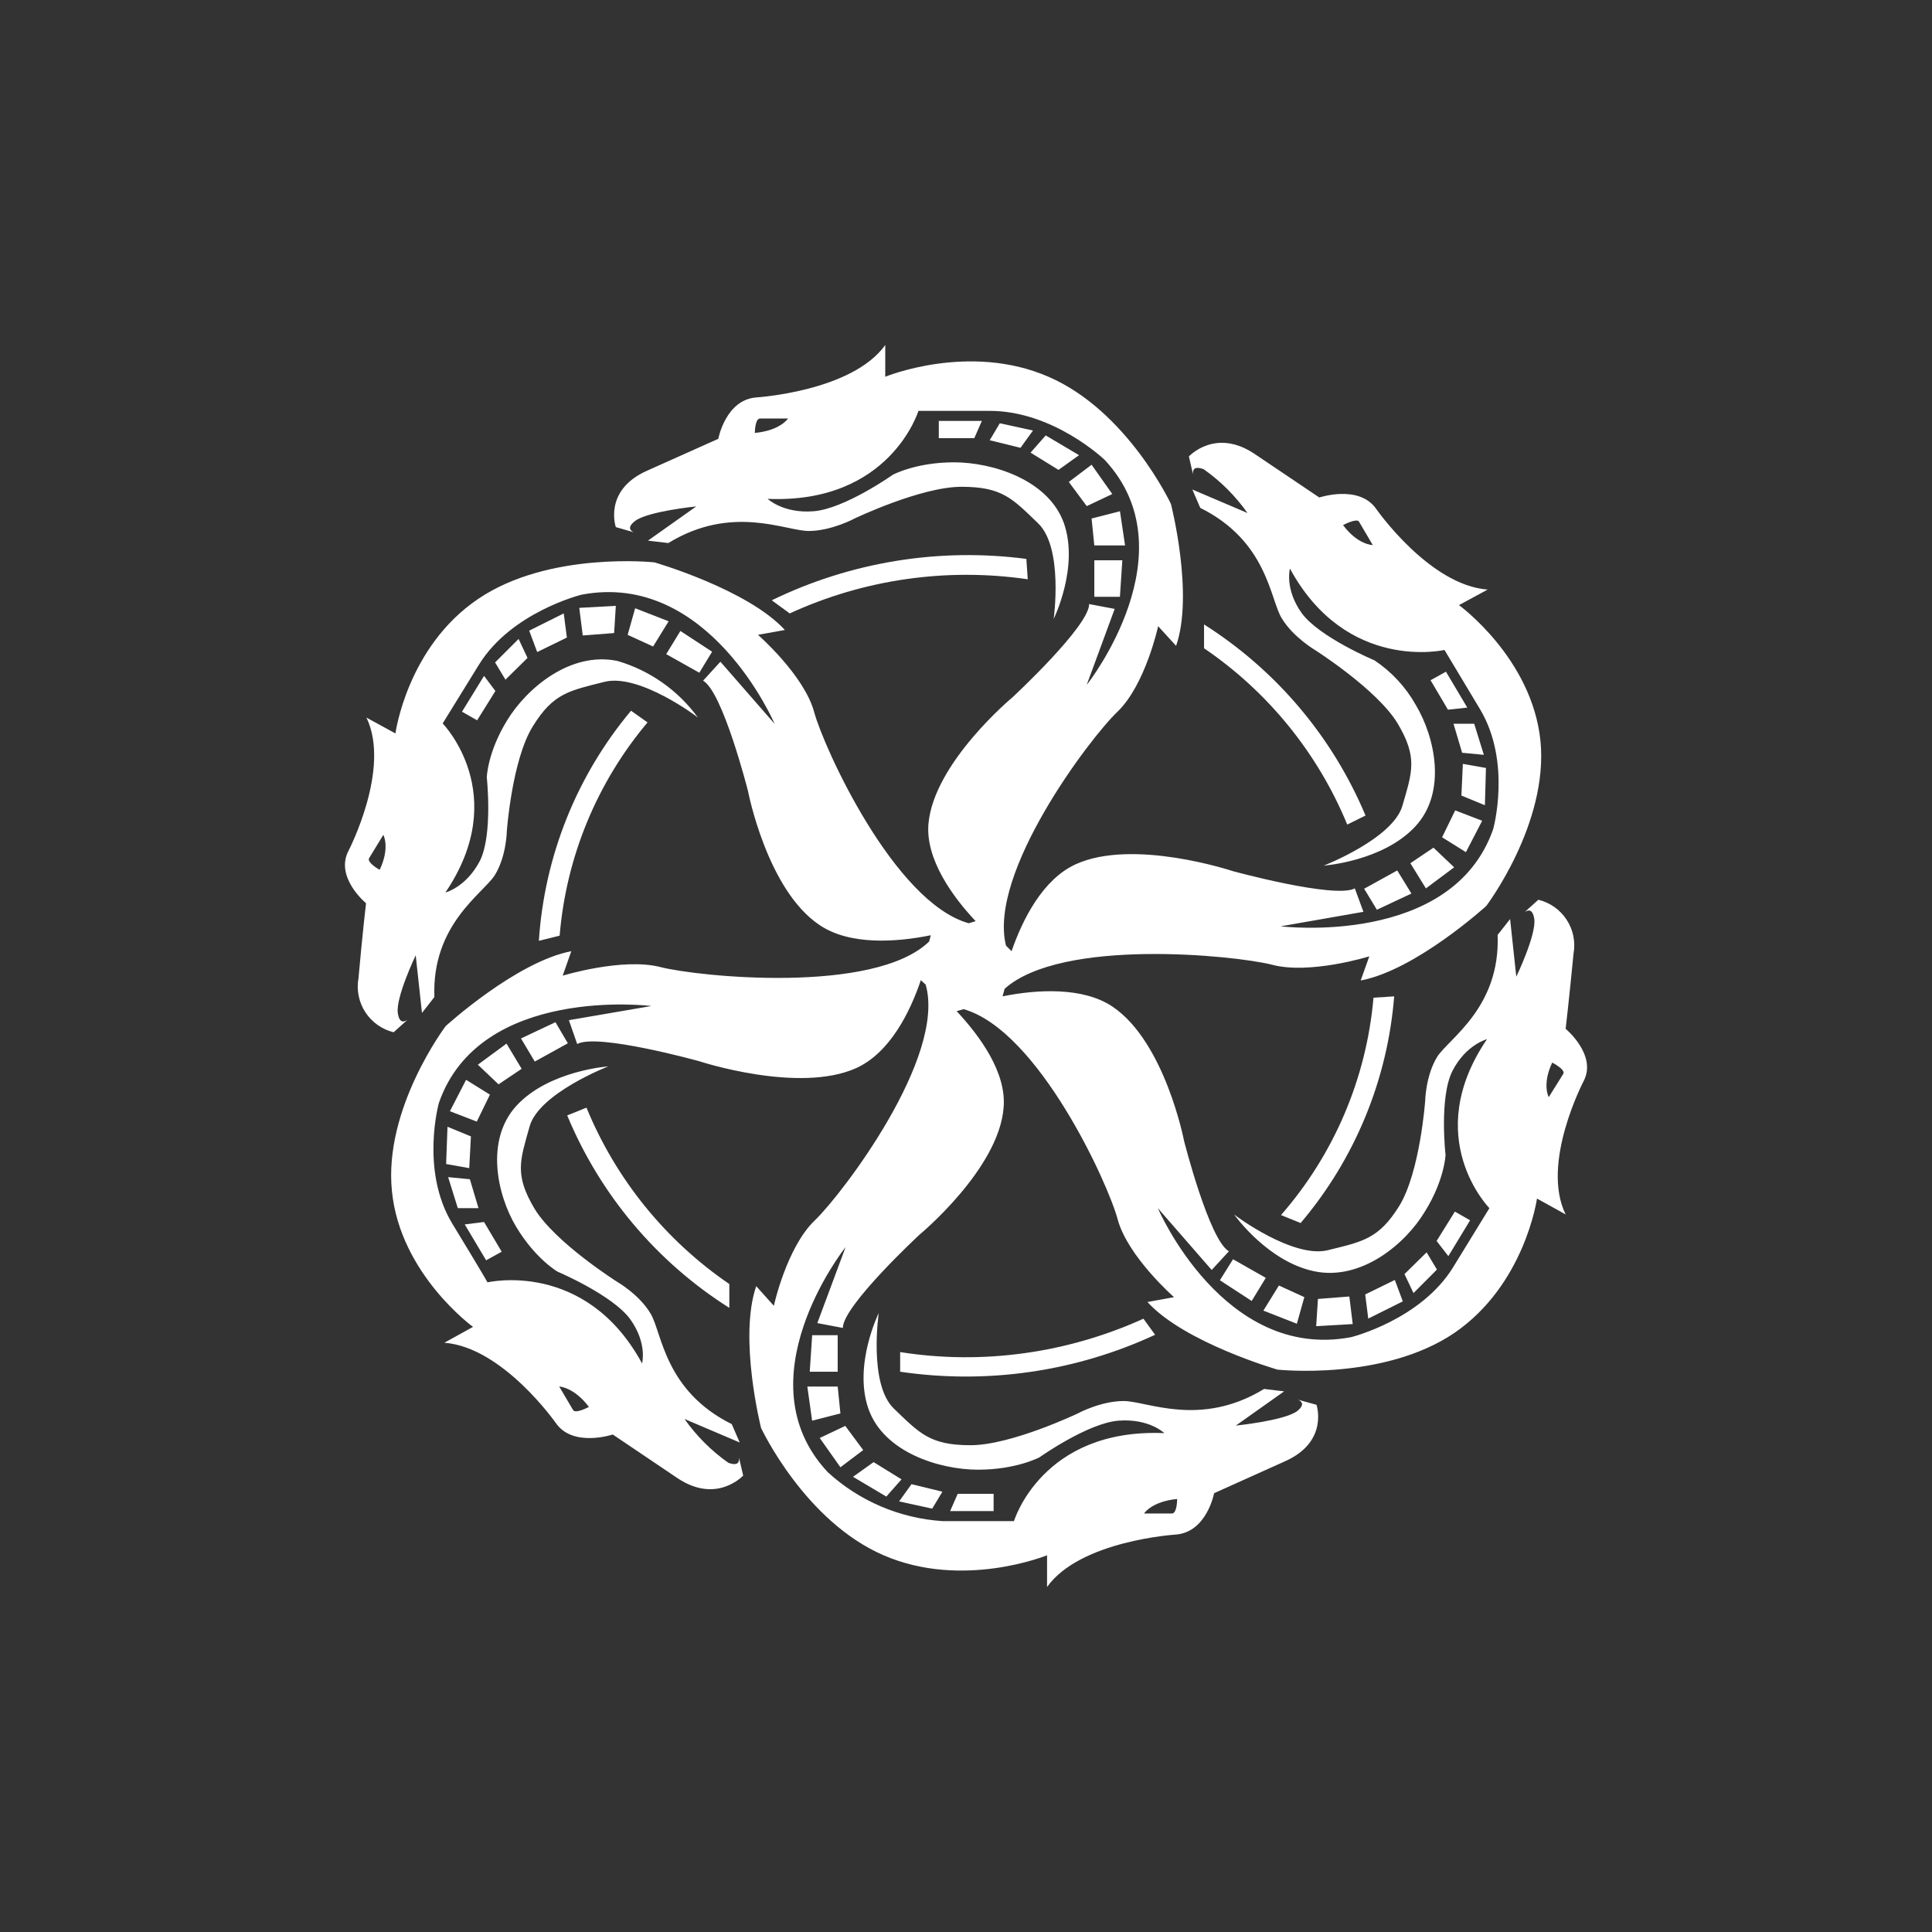 <svg width="24" height="24" viewBox="0 0 24 24" fill="none" xmlns="http://www.w3.org/2000/svg">
<rect x="0" y="0" width="24" height="24" fill="#333333" stroke="none"/>
<path d="M13.594 7.414H13.912L13.942 6.96H13.594V7.414ZM13.912 6.351L13.56 6.441L13.594 6.776H13.976L13.912 6.347V6.351ZM13.817 6.137L13.56 5.773L13.277 5.987L13.5 6.287L13.817 6.137ZM13.402 5.653L12.99 5.409L12.802 5.623L13.149 5.837L13.406 5.653H13.402ZM12.292 5.468L12.677 5.563L12.832 5.348L12.42 5.258L12.292 5.473V5.468ZM12.103 5.443L12.197 5.229H11.662V5.443H12.103ZM10.406 16.586H10.089L10.059 17.04H10.406V16.586ZM10.089 17.648L10.44 17.558L10.406 17.224H10.029L10.089 17.653V17.648ZM10.183 17.863L10.44 18.227L10.723 18.013L10.5 17.713L10.183 17.863ZM10.599 18.347L11.01 18.591L11.199 18.377L10.852 18.163L10.594 18.347H10.599ZM11.709 18.531L11.323 18.437L11.169 18.651L11.58 18.741L11.709 18.527V18.531ZM11.897 18.557L11.803 18.771H12.343V18.557H11.897ZM16.946 11.04L17.104 11.301L17.533 11.1L17.357 10.813L16.946 11.04ZM17.52 10.723L17.713 11.036L18.064 10.774L17.807 10.53L17.52 10.723ZM18.412 10.196L18.077 10.067L17.914 10.401L18.21 10.586L18.412 10.196ZM18.446 10.003L18.459 9.54L18.172 9.489L18.154 9.883L18.446 10.003ZM18.056 8.991L18.163 9.351L18.433 9.377L18.313 8.991H18.056ZM17.769 8.447L17.987 8.816L18.227 8.79L17.962 8.344L17.769 8.451V8.447ZM7.054 12.96L6.9 12.698L6.472 12.9L6.643 13.187L7.054 12.96ZM6.48 13.277L6.292 12.964L5.936 13.226L6.193 13.47L6.48 13.277ZM5.589 13.804L5.923 13.933L6.086 13.598L5.79 13.414L5.589 13.804ZM5.559 13.997L5.542 14.46L5.829 14.511L5.85 14.117L5.559 13.997ZM5.944 15.008L5.837 14.649L5.567 14.623L5.687 15.008H5.944ZM6.232 15.549L6.013 15.18L5.773 15.21L6.039 15.656L6.232 15.549Z" fill="white"/>
<path d="M19.449 12.78C19.449 12.78 19.492 12.416 19.547 11.846C19.573 11.7 19.543 11.549 19.461 11.425C19.38 11.3 19.254 11.212 19.11 11.177L18.939 11.331C18.977 11.306 19.037 11.28 19.059 11.413C19.089 11.606 18.836 12.133 18.836 12.133L18.759 11.417L18.604 11.614C18.639 12.514 18.004 12.896 17.854 13.127C17.709 13.363 17.704 13.676 17.704 13.676C17.704 13.676 17.64 14.559 17.383 14.979C17.126 15.394 16.924 15.424 16.492 15.531C16.063 15.634 15.347 15.103 15.33 15.086C15.343 15.103 15.75 15.673 16.329 15.793C16.916 15.913 17.464 15.446 17.7 15.051C17.944 14.661 17.957 14.348 17.957 14.348C17.957 14.348 17.876 13.633 18.043 13.303C18.21 12.977 18.472 12.909 18.472 12.909C17.64 14.134 18.502 15.008 18.502 15.008L18.052 15.741C17.649 16.397 16.783 16.611 16.783 16.611C15.197 16.911 14.383 15.008 14.383 15.008L15.052 15.776L15.266 15.544C15.022 15.407 14.709 14.173 14.709 14.173C14.709 14.173 14.473 12.947 13.822 12.506C13.453 12.257 12.879 12.291 12.454 12.377L12.48 12.283C13.187 11.649 15.334 11.867 15.797 11.983C16.269 12.111 17.01 11.88 17.01 11.88L16.903 12.18C17.589 12.051 18.463 11.254 18.463 11.254C18.463 11.254 19.239 10.23 19.136 9.201C19.029 8.173 18.124 7.517 18.124 7.517L18.48 7.324C17.752 7.269 17.092 6.317 17.092 6.317C16.877 6.017 16.389 6.18 16.389 6.18L15.587 5.64C15.099 5.31 14.769 5.67 14.769 5.67L14.82 5.893C14.816 5.846 14.824 5.781 14.953 5.829C15.164 5.978 15.348 6.162 15.497 6.373L14.812 6.081L14.91 6.309C15.746 6.724 15.776 7.444 15.922 7.68C16.063 7.916 16.342 8.079 16.342 8.079C16.342 8.079 17.109 8.567 17.362 8.987C17.614 9.411 17.542 9.591 17.422 10.007C17.306 10.418 16.444 10.753 16.444 10.753C16.444 10.753 17.177 10.701 17.58 10.268C17.979 9.84 17.824 9.154 17.589 8.76C17.464 8.536 17.287 8.345 17.074 8.203C17.074 8.203 16.389 7.916 16.17 7.616C15.956 7.316 16.024 7.063 16.024 7.063C16.727 8.357 17.944 8.074 17.944 8.074L18.386 8.811C18.78 9.471 18.549 10.299 18.549 10.299C18.039 11.768 15.909 11.507 15.909 11.507L16.937 11.327L16.83 11.036C16.582 11.168 15.313 10.821 15.313 10.821C15.313 10.821 14.079 10.41 13.363 10.736C12.952 10.924 12.703 11.421 12.566 11.816L12.497 11.747C12.27 10.847 13.539 9.167 13.882 8.841C14.229 8.507 14.387 7.779 14.387 7.779L14.61 8.023C14.833 7.38 14.546 6.261 14.546 6.261C14.546 6.261 14.006 5.104 13.024 4.68C12.039 4.251 10.997 4.68 10.997 4.68V4.286C10.582 4.864 9.394 4.937 9.394 4.937C9.013 4.967 8.923 5.451 8.923 5.451L8.032 5.85C7.492 6.094 7.65 6.548 7.65 6.548L7.877 6.613C7.834 6.596 7.783 6.553 7.89 6.471C8.049 6.351 8.649 6.291 8.649 6.291L8.049 6.716L8.302 6.746C9.094 6.261 9.759 6.596 10.046 6.596C10.329 6.596 10.616 6.441 10.616 6.441C10.616 6.441 11.439 6.047 11.944 6.047C12.454 6.047 12.579 6.197 12.896 6.501C13.213 6.806 13.089 7.689 13.089 7.689C13.089 7.689 13.406 7.046 13.217 6.501C13.024 5.957 12.326 5.743 11.85 5.743C11.379 5.743 11.092 5.897 11.092 5.897C11.092 5.897 10.492 6.321 10.106 6.351C9.729 6.381 9.536 6.197 9.536 6.197C11.057 6.261 11.409 5.104 11.409 5.104H12.296C13.089 5.104 13.723 5.713 13.723 5.713C14.786 6.853 13.53 8.473 13.5 8.507L13.847 7.564L13.53 7.504C13.53 7.779 12.579 8.661 12.579 8.661C12.579 8.661 11.597 9.476 11.533 10.239C11.499 10.676 11.833 11.139 12.12 11.443L12.034 11.469C11.109 11.211 10.234 9.291 10.114 8.846C9.99 8.387 9.416 7.886 9.416 7.886L9.75 7.826C9.287 7.32 8.13 6.986 8.13 6.986C8.13 6.986 6.819 6.844 5.94 7.44C5.057 8.036 4.912 9.111 4.912 9.111L4.552 8.914C4.86 9.549 4.329 10.569 4.329 10.569C4.157 10.899 4.547 11.22 4.547 11.22C4.547 11.22 4.504 11.584 4.453 12.154C4.427 12.3 4.458 12.451 4.539 12.575C4.62 12.699 4.746 12.788 4.89 12.823L5.062 12.668C5.023 12.694 4.963 12.72 4.942 12.587C4.912 12.394 5.164 11.867 5.164 11.867L5.242 12.583L5.396 12.386C5.362 11.486 5.996 11.104 6.146 10.873C6.292 10.637 6.296 10.324 6.296 10.324C6.296 10.324 6.36 9.441 6.617 9.026C6.874 8.606 7.076 8.58 7.513 8.469C7.942 8.366 8.653 8.897 8.67 8.914C8.424 8.576 8.073 8.329 7.672 8.211C7.084 8.087 6.54 8.554 6.3 8.948C6.056 9.343 6.047 9.656 6.047 9.656C6.047 9.656 6.124 10.367 5.962 10.693C5.79 11.023 5.533 11.087 5.533 11.087C6.36 9.866 5.499 8.987 5.499 8.987L5.949 8.258C6.352 7.603 7.222 7.388 7.222 7.388C8.807 7.084 9.622 8.991 9.622 8.991L8.949 8.22L8.734 8.456C8.979 8.593 9.292 9.827 9.292 9.827C9.292 9.827 9.527 11.053 10.179 11.49C10.556 11.747 11.139 11.704 11.563 11.618L11.542 11.696C10.86 12.356 8.67 12.133 8.203 12.013C7.732 11.893 6.99 12.12 6.99 12.12L7.097 11.816C6.412 11.948 5.537 12.746 5.537 12.746C5.537 12.746 4.762 13.77 4.869 14.799C4.972 15.827 5.876 16.483 5.876 16.483L5.52 16.68C6.249 16.736 6.909 17.683 6.909 17.683C7.123 17.983 7.612 17.82 7.612 17.82L8.413 18.36C8.902 18.69 9.232 18.33 9.232 18.33L9.18 18.107C9.184 18.154 9.176 18.218 9.047 18.171C8.836 18.022 8.652 17.838 8.503 17.627L9.189 17.919L9.09 17.691C8.254 17.276 8.224 16.556 8.083 16.32C7.942 16.08 7.663 15.921 7.663 15.921C7.663 15.921 6.892 15.433 6.639 15.013C6.386 14.588 6.463 14.409 6.579 13.993C6.694 13.581 7.556 13.247 7.556 13.247C7.556 13.247 6.823 13.299 6.42 13.731C6.022 14.16 6.176 14.846 6.412 15.24C6.652 15.639 6.926 15.797 6.926 15.797C6.926 15.797 7.612 16.088 7.83 16.389C8.044 16.689 7.976 16.937 7.976 16.937C7.273 15.643 6.056 15.93 6.056 15.93C6.056 15.93 6.013 15.848 5.614 15.193C5.22 14.533 5.452 13.701 5.452 13.701C5.962 12.231 8.092 12.497 8.092 12.497L7.067 12.673L7.17 12.969C7.419 12.831 8.687 13.183 8.687 13.183C8.687 13.183 9.922 13.59 10.637 13.268C11.057 13.076 11.306 12.57 11.439 12.176L11.499 12.231C11.756 13.131 10.466 14.829 10.123 15.159C9.772 15.493 9.613 16.221 9.613 16.221L9.394 15.977C9.172 16.62 9.454 17.738 9.454 17.738C9.454 17.738 9.994 18.896 10.976 19.32C11.962 19.748 13.007 19.32 13.007 19.32V19.714C13.419 19.136 14.606 19.063 14.606 19.063C14.992 19.033 15.082 18.549 15.082 18.549L15.969 18.15C16.509 17.906 16.354 17.451 16.354 17.451L16.123 17.387C16.166 17.404 16.217 17.447 16.114 17.529C15.956 17.648 15.352 17.709 15.352 17.709L15.952 17.284L15.703 17.254C14.91 17.738 14.246 17.404 13.959 17.404C13.672 17.404 13.389 17.558 13.389 17.558C13.389 17.558 12.562 17.953 12.056 17.953C11.55 17.953 11.422 17.803 11.104 17.498C10.787 17.194 10.916 16.311 10.916 16.311C10.916 16.311 10.599 16.954 10.787 17.498C10.976 18.043 11.674 18.257 12.15 18.257C12.626 18.257 12.913 18.103 12.913 18.103C12.913 18.103 13.513 17.678 13.894 17.648C14.276 17.619 14.464 17.803 14.464 17.803C12.943 17.738 12.596 18.896 12.596 18.896H11.709C11.178 18.861 10.674 18.647 10.282 18.287C9.214 17.147 10.474 15.527 10.504 15.493L10.153 16.436L10.47 16.496C10.47 16.221 11.422 15.338 11.422 15.338C11.422 15.338 12.407 14.524 12.467 13.761C12.506 13.324 12.172 12.87 11.884 12.561L11.97 12.536C12.9 12.801 13.77 14.709 13.886 15.154C14.014 15.613 14.584 16.114 14.584 16.114L14.254 16.174C14.713 16.68 15.87 17.014 15.87 17.014C15.87 17.014 17.182 17.156 18.064 16.56C18.943 15.96 19.093 14.889 19.093 14.889L19.449 15.086C19.136 14.451 19.672 13.431 19.672 13.431C19.843 13.106 19.449 12.78 19.449 12.78ZM16.684 6.523C16.684 6.523 16.852 6.433 16.882 6.48L17.053 6.771C17.053 6.771 16.869 6.771 16.684 6.523ZM9.377 5.378C9.377 5.378 9.377 5.199 9.442 5.199H9.789C9.789 5.199 9.694 5.348 9.377 5.378ZM4.714 10.804C4.714 10.804 4.552 10.714 4.586 10.659L4.762 10.371C4.762 10.371 4.847 10.526 4.719 10.8L4.714 10.804ZM7.316 17.477C7.316 17.477 7.149 17.567 7.119 17.516L6.947 17.224C6.947 17.224 7.127 17.229 7.316 17.477ZM14.623 18.621C14.623 18.621 14.623 18.801 14.559 18.801H14.212C14.212 18.801 14.306 18.651 14.623 18.621ZM19.419 13.341L19.239 13.629C19.239 13.629 19.153 13.474 19.282 13.2C19.282 13.2 19.453 13.286 19.419 13.341Z" fill="white"/>
<path d="M15.154 15.904L15.549 16.161L15.724 15.874L15.317 15.643L15.154 15.904ZM16.204 16.114L15.887 15.969L15.694 16.281L16.11 16.444L16.204 16.11V16.114ZM16.757 16.106L16.372 16.136L16.35 16.474L16.804 16.448L16.762 16.106H16.757ZM17.327 15.9L16.959 16.08L16.997 16.38L17.426 16.166L17.327 15.9ZM17.447 15.827L17.559 16.063L17.85 15.771L17.722 15.557L17.447 15.827ZM18.262 15.159L18.073 15.051L17.846 15.416L17.992 15.604L18.262 15.159ZM8.846 8.096L8.452 7.838L8.276 8.126L8.687 8.357L8.846 8.096ZM7.796 7.886L8.113 8.031L8.306 7.718L7.89 7.556L7.796 7.89V7.886ZM7.243 7.894L7.629 7.864L7.65 7.526L7.196 7.551L7.239 7.894H7.243ZM6.673 8.1L7.042 7.92L7.003 7.62L6.574 7.834L6.673 8.1ZM6.553 8.173L6.442 7.937L6.15 8.229L6.279 8.443L6.553 8.173ZM5.739 8.841L5.927 8.948L6.154 8.584L6.013 8.396L5.739 8.841Z" fill="white"/>
<path d="M12.75 6.943C11.668 6.801 10.569 6.98 9.587 7.457L9.81 7.62C10.734 7.196 11.761 7.049 12.767 7.196L12.75 6.947V6.943ZM14.207 16.38C13.264 16.808 12.21 16.959 11.182 16.796V17.04C12.259 17.199 13.36 17.04 14.349 16.581L14.203 16.38H14.207ZM7.282 13.761L7.046 13.856C7.455 14.841 8.158 15.677 9.06 16.247V15.951C8.268 15.41 7.651 14.649 7.286 13.761H7.282ZM17.062 12.394C16.975 13.393 16.573 14.339 15.913 15.094L16.157 15.193C16.83 14.399 17.237 13.414 17.319 12.377L17.062 12.394ZM14.957 7.757V8.053C15.751 8.593 16.37 9.355 16.736 10.243L16.963 10.131C16.553 9.153 15.853 8.325 14.957 7.757ZM7.839 8.829C7.163 9.636 6.763 10.637 6.694 11.687L6.952 11.623C7.033 10.648 7.414 9.722 8.044 8.974L7.839 8.829Z" fill="white"/>
</svg>
